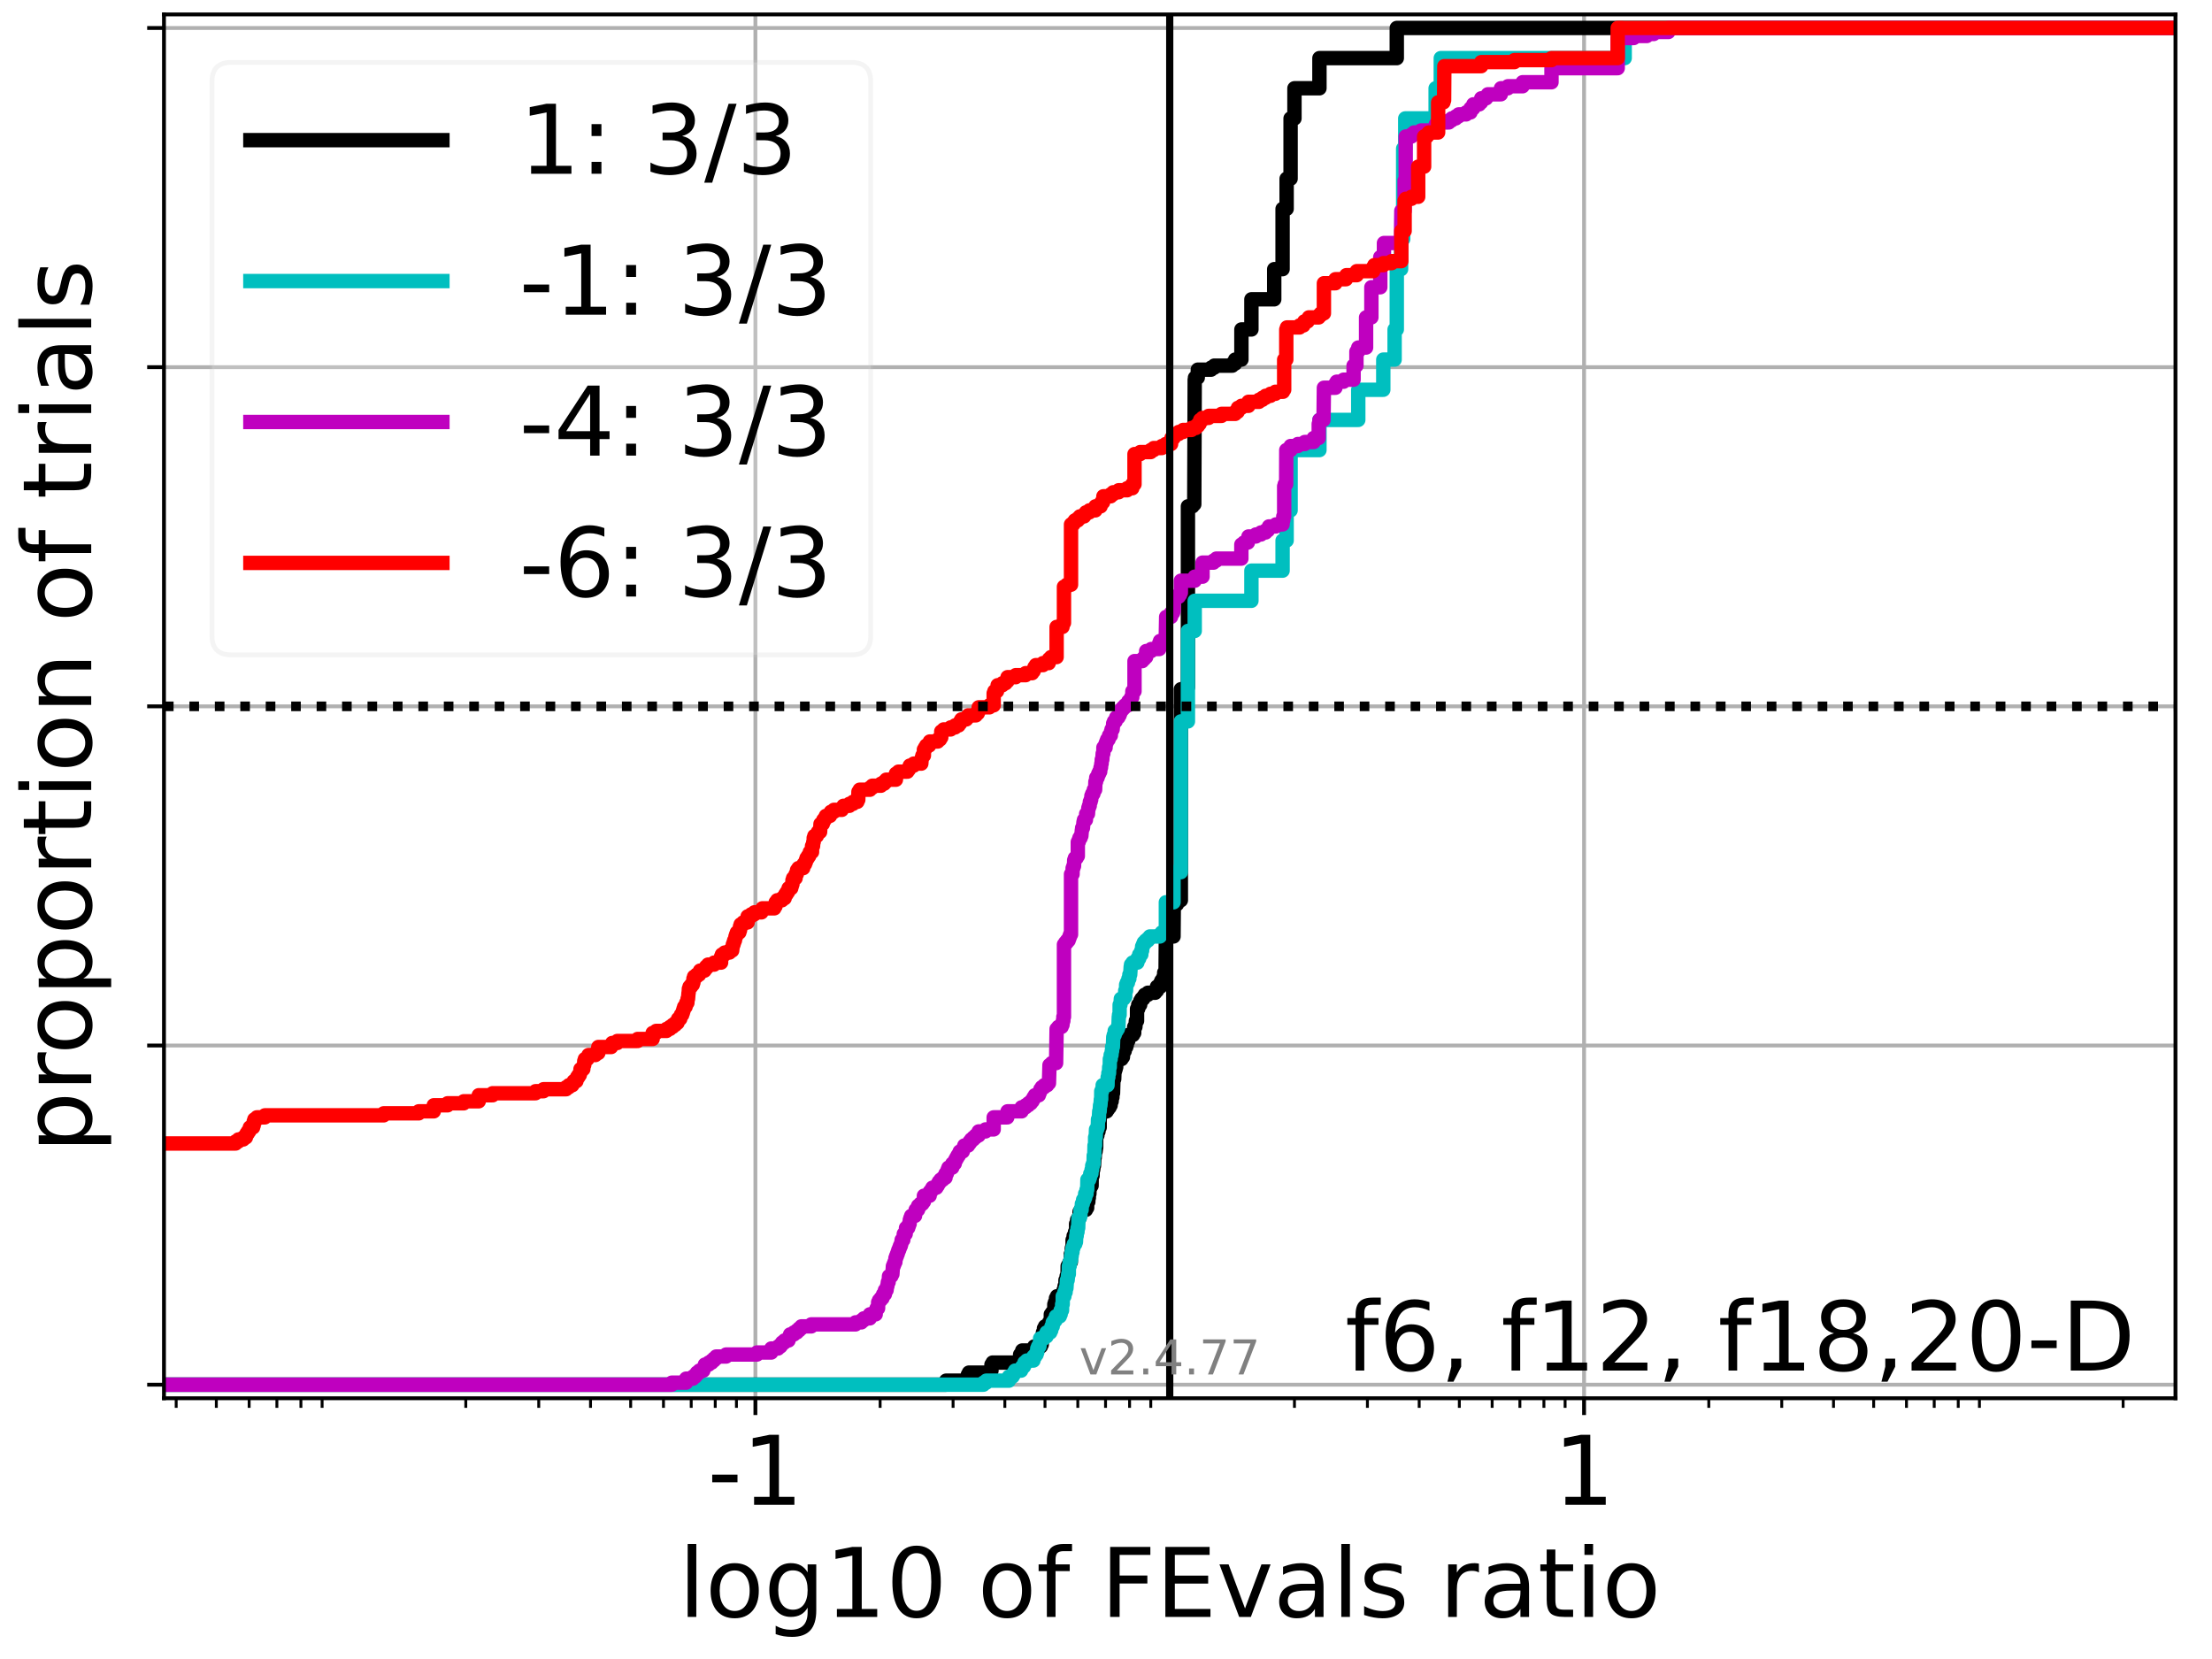 <?xml version="1.0" encoding="utf-8" standalone="no"?>
<!DOCTYPE svg PUBLIC "-//W3C//DTD SVG 1.1//EN"
  "http://www.w3.org/Graphics/SVG/1.1/DTD/svg11.dtd">
<!-- Created with matplotlib (https://matplotlib.org/) -->
<svg height="345.6pt" version="1.1" viewBox="0 0 460.8 345.6" width="460.8pt" xmlns="http://www.w3.org/2000/svg" xmlns:xlink="http://www.w3.org/1999/xlink">
 <defs>
  <style type="text/css">*{stroke-linecap:butt;stroke-linejoin:round;}</style>
 </defs>
 <g id="figure_1">
  <g id="patch_1">
   <path d="M 0 345.6 
L 460.8 345.6 
L 460.8 0 
L 0 0 
z
" style="fill:#ffffff;"/>
  </g>
  <g id="axes_1">
   <g id="patch_2">
    <path d="M 34.16 291.28 
L 453.192 291.28 
L 453.192 3 
L 34.16 3 
z
" style="fill:#ffffff;"/>
   </g>
   <g id="matplotlib.axis_1">
    <g id="xtick_1">
     <g id="line2d_1">
      <path clip-path="url(#p561f177bf7)" d="M 157.363 291.28 
L 157.363 3 
" style="fill:none;stroke:#b0b0b0;stroke-linecap:square;stroke-width:0.8;"/>
     </g>
     <g id="line2d_2">
      <defs>
       <path d="M 0 0 
L 0 3.5 
" id="m1b2978149b" style="stroke:#000000;stroke-width:0.8;"/>
      </defs>
      <g>
       <use style="stroke:#000000;stroke-width:0.8;" x="157.363" xlink:href="#m1b2978149b" y="291.28"/>
      </g>
     </g>
     <g id="text_1">
      <!-- -1 -->
      <g transform="translate(147.392 313.477)scale(0.2 -0.2)">
       <defs>
        <path d="M 4.891 31.391 
L 31.203 31.391 
L 31.203 23.391 
L 4.891 23.391 
z
" id="DejaVuSans-45"/>
        <path d="M 12.406 8.297 
L 28.516 8.297 
L 28.516 63.922 
L 10.984 60.406 
L 10.984 69.391 
L 28.422 72.906 
L 38.281 72.906 
L 38.281 8.297 
L 54.391 8.297 
L 54.391 0 
L 12.406 0 
z
" id="DejaVuSans-49"/>
       </defs>
       <use xlink:href="#DejaVuSans-45"/>
       <use x="36.084" xlink:href="#DejaVuSans-49"/>
      </g>
     </g>
    </g>
    <g id="xtick_2">
     <g id="line2d_3">
      <path clip-path="url(#p561f177bf7)" d="M 329.989 291.28 
L 329.989 3 
" style="fill:none;stroke:#b0b0b0;stroke-linecap:square;stroke-width:0.8;"/>
     </g>
     <g id="line2d_4">
      <g>
       <use style="stroke:#000000;stroke-width:0.8;" x="329.989" xlink:href="#m1b2978149b" y="291.28"/>
      </g>
     </g>
     <g id="text_2">
      <!-- 1 -->
      <g transform="translate(323.627 313.477)scale(0.2 -0.2)">
       <use xlink:href="#DejaVuSans-49"/>
      </g>
     </g>
    </g>
    <g id="xtick_3">
     <g id="line2d_5">
      <defs>
       <path d="M 0 0 
L 0 2 
" id="m3f38c1477e" style="stroke:#000000;stroke-width:0.6;"/>
      </defs>
      <g>
       <use style="stroke:#000000;stroke-width:0.6;" x="36.702" xlink:href="#m3f38c1477e" y="291.28"/>
      </g>
     </g>
    </g>
    <g id="xtick_4">
     <g id="line2d_6">
      <g>
       <use style="stroke:#000000;stroke-width:0.6;" x="45.066" xlink:href="#m3f38c1477e" y="291.28"/>
      </g>
     </g>
    </g>
    <g id="xtick_5">
     <g id="line2d_7">
      <g>
       <use style="stroke:#000000;stroke-width:0.6;" x="51.901" xlink:href="#m3f38c1477e" y="291.28"/>
      </g>
     </g>
    </g>
    <g id="xtick_6">
     <g id="line2d_8">
      <g>
       <use style="stroke:#000000;stroke-width:0.6;" x="57.679" xlink:href="#m3f38c1477e" y="291.28"/>
      </g>
     </g>
    </g>
    <g id="xtick_7">
     <g id="line2d_9">
      <g>
       <use style="stroke:#000000;stroke-width:0.6;" x="62.685" xlink:href="#m3f38c1477e" y="291.28"/>
      </g>
     </g>
    </g>
    <g id="xtick_8">
     <g id="line2d_10">
      <g>
       <use style="stroke:#000000;stroke-width:0.6;" x="67.1" xlink:href="#m3f38c1477e" y="291.28"/>
      </g>
     </g>
    </g>
    <g id="xtick_9">
     <g id="line2d_11">
      <g>
       <use style="stroke:#000000;stroke-width:0.6;" x="97.032" xlink:href="#m3f38c1477e" y="291.28"/>
      </g>
     </g>
    </g>
    <g id="xtick_10">
     <g id="line2d_12">
      <g>
       <use style="stroke:#000000;stroke-width:0.6;" x="112.231" xlink:href="#m3f38c1477e" y="291.28"/>
      </g>
     </g>
    </g>
    <g id="xtick_11">
     <g id="line2d_13">
      <g>
       <use style="stroke:#000000;stroke-width:0.6;" x="123.015" xlink:href="#m3f38c1477e" y="291.28"/>
      </g>
     </g>
    </g>
    <g id="xtick_12">
     <g id="line2d_14">
      <g>
       <use style="stroke:#000000;stroke-width:0.6;" x="131.38" xlink:href="#m3f38c1477e" y="291.28"/>
      </g>
     </g>
    </g>
    <g id="xtick_13">
     <g id="line2d_15">
      <g>
       <use style="stroke:#000000;stroke-width:0.6;" x="138.214" xlink:href="#m3f38c1477e" y="291.28"/>
      </g>
     </g>
    </g>
    <g id="xtick_14">
     <g id="line2d_16">
      <g>
       <use style="stroke:#000000;stroke-width:0.6;" x="143.993" xlink:href="#m3f38c1477e" y="291.28"/>
      </g>
     </g>
    </g>
    <g id="xtick_15">
     <g id="line2d_17">
      <g>
       <use style="stroke:#000000;stroke-width:0.6;" x="148.998" xlink:href="#m3f38c1477e" y="291.28"/>
      </g>
     </g>
    </g>
    <g id="xtick_16">
     <g id="line2d_18">
      <g>
       <use style="stroke:#000000;stroke-width:0.6;" x="153.413" xlink:href="#m3f38c1477e" y="291.28"/>
      </g>
     </g>
    </g>
    <g id="xtick_17">
     <g id="line2d_19">
      <g>
       <use style="stroke:#000000;stroke-width:0.6;" x="183.346" xlink:href="#m3f38c1477e" y="291.28"/>
      </g>
     </g>
    </g>
    <g id="xtick_18">
     <g id="line2d_20">
      <g>
       <use style="stroke:#000000;stroke-width:0.6;" x="198.545" xlink:href="#m3f38c1477e" y="291.28"/>
      </g>
     </g>
    </g>
    <g id="xtick_19">
     <g id="line2d_21">
      <g>
       <use style="stroke:#000000;stroke-width:0.6;" x="209.328" xlink:href="#m3f38c1477e" y="291.28"/>
      </g>
     </g>
    </g>
    <g id="xtick_20">
     <g id="line2d_22">
      <g>
       <use style="stroke:#000000;stroke-width:0.6;" x="217.693" xlink:href="#m3f38c1477e" y="291.28"/>
      </g>
     </g>
    </g>
    <g id="xtick_21">
     <g id="line2d_23">
      <g>
       <use style="stroke:#000000;stroke-width:0.6;" x="224.527" xlink:href="#m3f38c1477e" y="291.28"/>
      </g>
     </g>
    </g>
    <g id="xtick_22">
     <g id="line2d_24">
      <g>
       <use style="stroke:#000000;stroke-width:0.6;" x="230.306" xlink:href="#m3f38c1477e" y="291.28"/>
      </g>
     </g>
    </g>
    <g id="xtick_23">
     <g id="line2d_25">
      <g>
       <use style="stroke:#000000;stroke-width:0.6;" x="235.311" xlink:href="#m3f38c1477e" y="291.28"/>
      </g>
     </g>
    </g>
    <g id="xtick_24">
     <g id="line2d_26">
      <g>
       <use style="stroke:#000000;stroke-width:0.6;" x="239.727" xlink:href="#m3f38c1477e" y="291.28"/>
      </g>
     </g>
    </g>
    <g id="xtick_25">
     <g id="line2d_27">
      <g>
       <use style="stroke:#000000;stroke-width:0.6;" x="269.659" xlink:href="#m3f38c1477e" y="291.28"/>
      </g>
     </g>
    </g>
    <g id="xtick_26">
     <g id="line2d_28">
      <g>
       <use style="stroke:#000000;stroke-width:0.6;" x="284.858" xlink:href="#m3f38c1477e" y="291.28"/>
      </g>
     </g>
    </g>
    <g id="xtick_27">
     <g id="line2d_29">
      <g>
       <use style="stroke:#000000;stroke-width:0.6;" x="295.642" xlink:href="#m3f38c1477e" y="291.28"/>
      </g>
     </g>
    </g>
    <g id="xtick_28">
     <g id="line2d_30">
      <g>
       <use style="stroke:#000000;stroke-width:0.6;" x="304.006" xlink:href="#m3f38c1477e" y="291.28"/>
      </g>
     </g>
    </g>
    <g id="xtick_29">
     <g id="line2d_31">
      <g>
       <use style="stroke:#000000;stroke-width:0.6;" x="310.841" xlink:href="#m3f38c1477e" y="291.28"/>
      </g>
     </g>
    </g>
    <g id="xtick_30">
     <g id="line2d_32">
      <g>
       <use style="stroke:#000000;stroke-width:0.6;" x="316.619" xlink:href="#m3f38c1477e" y="291.28"/>
      </g>
     </g>
    </g>
    <g id="xtick_31">
     <g id="line2d_33">
      <g>
       <use style="stroke:#000000;stroke-width:0.6;" x="321.625" xlink:href="#m3f38c1477e" y="291.28"/>
      </g>
     </g>
    </g>
    <g id="xtick_32">
     <g id="line2d_34">
      <g>
       <use style="stroke:#000000;stroke-width:0.6;" x="326.04" xlink:href="#m3f38c1477e" y="291.28"/>
      </g>
     </g>
    </g>
    <g id="xtick_33">
     <g id="line2d_35">
      <g>
       <use style="stroke:#000000;stroke-width:0.6;" x="355.972" xlink:href="#m3f38c1477e" y="291.28"/>
      </g>
     </g>
    </g>
    <g id="xtick_34">
     <g id="line2d_36">
      <g>
       <use style="stroke:#000000;stroke-width:0.6;" x="371.171" xlink:href="#m3f38c1477e" y="291.28"/>
      </g>
     </g>
    </g>
    <g id="xtick_35">
     <g id="line2d_37">
      <g>
       <use style="stroke:#000000;stroke-width:0.6;" x="381.955" xlink:href="#m3f38c1477e" y="291.28"/>
      </g>
     </g>
    </g>
    <g id="xtick_36">
     <g id="line2d_38">
      <g>
       <use style="stroke:#000000;stroke-width:0.6;" x="390.32" xlink:href="#m3f38c1477e" y="291.28"/>
      </g>
     </g>
    </g>
    <g id="xtick_37">
     <g id="line2d_39">
      <g>
       <use style="stroke:#000000;stroke-width:0.6;" x="397.154" xlink:href="#m3f38c1477e" y="291.28"/>
      </g>
     </g>
    </g>
    <g id="xtick_38">
     <g id="line2d_40">
      <g>
       <use style="stroke:#000000;stroke-width:0.6;" x="402.933" xlink:href="#m3f38c1477e" y="291.28"/>
      </g>
     </g>
    </g>
    <g id="xtick_39">
     <g id="line2d_41">
      <g>
       <use style="stroke:#000000;stroke-width:0.6;" x="407.938" xlink:href="#m3f38c1477e" y="291.28"/>
      </g>
     </g>
    </g>
    <g id="xtick_40">
     <g id="line2d_42">
      <g>
       <use style="stroke:#000000;stroke-width:0.6;" x="412.353" xlink:href="#m3f38c1477e" y="291.28"/>
      </g>
     </g>
    </g>
    <g id="xtick_41">
     <g id="line2d_43">
      <g>
       <use style="stroke:#000000;stroke-width:0.6;" x="442.286" xlink:href="#m3f38c1477e" y="291.28"/>
      </g>
     </g>
    </g>
    <g id="text_3">
     <!-- log10 of FEvals ratio -->
     <g transform="translate(141.371 336.833)scale(0.2 -0.2)">
      <defs>
       <path d="M 9.422 75.984 
L 18.406 75.984 
L 18.406 0 
L 9.422 0 
z
" id="DejaVuSans-108"/>
       <path d="M 30.609 48.391 
Q 23.391 48.391 19.188 42.75 
Q 14.984 37.109 14.984 27.297 
Q 14.984 17.484 19.156 11.844 
Q 23.344 6.203 30.609 6.203 
Q 37.797 6.203 41.984 11.859 
Q 46.188 17.531 46.188 27.297 
Q 46.188 37.016 41.984 42.703 
Q 37.797 48.391 30.609 48.391 
z
M 30.609 56 
Q 42.328 56 49.016 48.375 
Q 55.719 40.766 55.719 27.297 
Q 55.719 13.875 49.016 6.219 
Q 42.328 -1.422 30.609 -1.422 
Q 18.844 -1.422 12.172 6.219 
Q 5.516 13.875 5.516 27.297 
Q 5.516 40.766 12.172 48.375 
Q 18.844 56 30.609 56 
z
" id="DejaVuSans-111"/>
       <path d="M 45.406 27.984 
Q 45.406 37.75 41.375 43.109 
Q 37.359 48.484 30.078 48.484 
Q 22.859 48.484 18.828 43.109 
Q 14.797 37.75 14.797 27.984 
Q 14.797 18.266 18.828 12.891 
Q 22.859 7.516 30.078 7.516 
Q 37.359 7.516 41.375 12.891 
Q 45.406 18.266 45.406 27.984 
z
M 54.391 6.781 
Q 54.391 -7.172 48.188 -13.984 
Q 42 -20.797 29.203 -20.797 
Q 24.469 -20.797 20.266 -20.094 
Q 16.062 -19.391 12.109 -17.922 
L 12.109 -9.188 
Q 16.062 -11.328 19.922 -12.344 
Q 23.781 -13.375 27.781 -13.375 
Q 36.625 -13.375 41.016 -8.766 
Q 45.406 -4.156 45.406 5.172 
L 45.406 9.625 
Q 42.625 4.781 38.281 2.391 
Q 33.938 0 27.875 0 
Q 17.828 0 11.672 7.656 
Q 5.516 15.328 5.516 27.984 
Q 5.516 40.672 11.672 48.328 
Q 17.828 56 27.875 56 
Q 33.938 56 38.281 53.609 
Q 42.625 51.219 45.406 46.391 
L 45.406 54.688 
L 54.391 54.688 
z
" id="DejaVuSans-103"/>
       <path d="M 31.781 66.406 
Q 24.172 66.406 20.328 58.906 
Q 16.5 51.422 16.5 36.375 
Q 16.5 21.391 20.328 13.891 
Q 24.172 6.391 31.781 6.391 
Q 39.453 6.391 43.281 13.891 
Q 47.125 21.391 47.125 36.375 
Q 47.125 51.422 43.281 58.906 
Q 39.453 66.406 31.781 66.406 
z
M 31.781 74.219 
Q 44.047 74.219 50.516 64.516 
Q 56.984 54.828 56.984 36.375 
Q 56.984 17.969 50.516 8.266 
Q 44.047 -1.422 31.781 -1.422 
Q 19.531 -1.422 13.062 8.266 
Q 6.594 17.969 6.594 36.375 
Q 6.594 54.828 13.062 64.516 
Q 19.531 74.219 31.781 74.219 
z
" id="DejaVuSans-48"/>
       <path id="DejaVuSans-32"/>
       <path d="M 37.109 75.984 
L 37.109 68.5 
L 28.516 68.5 
Q 23.688 68.5 21.797 66.547 
Q 19.922 64.594 19.922 59.516 
L 19.922 54.688 
L 34.719 54.688 
L 34.719 47.703 
L 19.922 47.703 
L 19.922 0 
L 10.891 0 
L 10.891 47.703 
L 2.297 47.703 
L 2.297 54.688 
L 10.891 54.688 
L 10.891 58.5 
Q 10.891 67.625 15.141 71.797 
Q 19.391 75.984 28.609 75.984 
z
" id="DejaVuSans-102"/>
       <path d="M 9.812 72.906 
L 51.703 72.906 
L 51.703 64.594 
L 19.672 64.594 
L 19.672 43.109 
L 48.578 43.109 
L 48.578 34.812 
L 19.672 34.812 
L 19.672 0 
L 9.812 0 
z
" id="DejaVuSans-70"/>
       <path d="M 9.812 72.906 
L 55.906 72.906 
L 55.906 64.594 
L 19.672 64.594 
L 19.672 43.016 
L 54.391 43.016 
L 54.391 34.719 
L 19.672 34.719 
L 19.672 8.297 
L 56.781 8.297 
L 56.781 0 
L 9.812 0 
z
" id="DejaVuSans-69"/>
       <path d="M 2.984 54.688 
L 12.5 54.688 
L 29.594 8.797 
L 46.688 54.688 
L 56.203 54.688 
L 35.688 0 
L 23.484 0 
z
" id="DejaVuSans-118"/>
       <path d="M 34.281 27.484 
Q 23.391 27.484 19.188 25 
Q 14.984 22.516 14.984 16.5 
Q 14.984 11.719 18.141 8.906 
Q 21.297 6.109 26.703 6.109 
Q 34.188 6.109 38.703 11.406 
Q 43.219 16.703 43.219 25.484 
L 43.219 27.484 
z
M 52.203 31.203 
L 52.203 0 
L 43.219 0 
L 43.219 8.297 
Q 40.141 3.328 35.547 0.953 
Q 30.953 -1.422 24.312 -1.422 
Q 15.922 -1.422 10.953 3.297 
Q 6 8.016 6 15.922 
Q 6 25.141 12.172 29.828 
Q 18.359 34.516 30.609 34.516 
L 43.219 34.516 
L 43.219 35.406 
Q 43.219 41.609 39.141 45 
Q 35.062 48.391 27.688 48.391 
Q 23 48.391 18.547 47.266 
Q 14.109 46.141 10.016 43.891 
L 10.016 52.203 
Q 14.938 54.109 19.578 55.047 
Q 24.219 56 28.609 56 
Q 40.484 56 46.344 49.844 
Q 52.203 43.703 52.203 31.203 
z
" id="DejaVuSans-97"/>
       <path d="M 44.281 53.078 
L 44.281 44.578 
Q 40.484 46.531 36.375 47.5 
Q 32.281 48.484 27.875 48.484 
Q 21.188 48.484 17.844 46.438 
Q 14.5 44.391 14.5 40.281 
Q 14.5 37.156 16.891 35.375 
Q 19.281 33.594 26.516 31.984 
L 29.594 31.297 
Q 39.156 29.25 43.188 25.516 
Q 47.219 21.781 47.219 15.094 
Q 47.219 7.469 41.188 3.016 
Q 35.156 -1.422 24.609 -1.422 
Q 20.219 -1.422 15.453 -0.562 
Q 10.688 0.297 5.422 2 
L 5.422 11.281 
Q 10.406 8.688 15.234 7.391 
Q 20.062 6.109 24.812 6.109 
Q 31.156 6.109 34.562 8.281 
Q 37.984 10.453 37.984 14.406 
Q 37.984 18.062 35.516 20.016 
Q 33.062 21.969 24.703 23.781 
L 21.578 24.516 
Q 13.234 26.266 9.516 29.906 
Q 5.812 33.547 5.812 39.891 
Q 5.812 47.609 11.281 51.797 
Q 16.75 56 26.812 56 
Q 31.781 56 36.172 55.266 
Q 40.578 54.547 44.281 53.078 
z
" id="DejaVuSans-115"/>
       <path d="M 41.109 46.297 
Q 39.594 47.172 37.812 47.578 
Q 36.031 48 33.891 48 
Q 26.266 48 22.188 43.047 
Q 18.109 38.094 18.109 28.812 
L 18.109 0 
L 9.078 0 
L 9.078 54.688 
L 18.109 54.688 
L 18.109 46.188 
Q 20.953 51.172 25.484 53.578 
Q 30.031 56 36.531 56 
Q 37.453 56 38.578 55.875 
Q 39.703 55.766 41.062 55.516 
z
" id="DejaVuSans-114"/>
       <path d="M 18.312 70.219 
L 18.312 54.688 
L 36.812 54.688 
L 36.812 47.703 
L 18.312 47.703 
L 18.312 18.016 
Q 18.312 11.328 20.141 9.422 
Q 21.969 7.516 27.594 7.516 
L 36.812 7.516 
L 36.812 0 
L 27.594 0 
Q 17.188 0 13.234 3.875 
Q 9.281 7.766 9.281 18.016 
L 9.281 47.703 
L 2.688 47.703 
L 2.688 54.688 
L 9.281 54.688 
L 9.281 70.219 
z
" id="DejaVuSans-116"/>
       <path d="M 9.422 54.688 
L 18.406 54.688 
L 18.406 0 
L 9.422 0 
z
M 9.422 75.984 
L 18.406 75.984 
L 18.406 64.594 
L 9.422 64.594 
z
" id="DejaVuSans-105"/>
      </defs>
      <use xlink:href="#DejaVuSans-108"/>
      <use x="27.783" xlink:href="#DejaVuSans-111"/>
      <use x="88.965" xlink:href="#DejaVuSans-103"/>
      <use x="152.441" xlink:href="#DejaVuSans-49"/>
      <use x="216.064" xlink:href="#DejaVuSans-48"/>
      <use x="279.688" xlink:href="#DejaVuSans-32"/>
      <use x="311.475" xlink:href="#DejaVuSans-111"/>
      <use x="372.656" xlink:href="#DejaVuSans-102"/>
      <use x="407.861" xlink:href="#DejaVuSans-32"/>
      <use x="439.648" xlink:href="#DejaVuSans-70"/>
      <use x="497.168" xlink:href="#DejaVuSans-69"/>
      <use x="560.352" xlink:href="#DejaVuSans-118"/>
      <use x="619.531" xlink:href="#DejaVuSans-97"/>
      <use x="680.811" xlink:href="#DejaVuSans-108"/>
      <use x="708.594" xlink:href="#DejaVuSans-115"/>
      <use x="760.693" xlink:href="#DejaVuSans-32"/>
      <use x="792.48" xlink:href="#DejaVuSans-114"/>
      <use x="833.594" xlink:href="#DejaVuSans-97"/>
      <use x="894.873" xlink:href="#DejaVuSans-116"/>
      <use x="934.082" xlink:href="#DejaVuSans-105"/>
      <use x="961.865" xlink:href="#DejaVuSans-111"/>
     </g>
    </g>
   </g>
   <g id="matplotlib.axis_2">
    <g id="ytick_1">
     <g id="line2d_44">
      <path clip-path="url(#p561f177bf7)" d="M 34.16 288.454 
L 453.192 288.454 
" style="fill:none;stroke:#b0b0b0;stroke-linecap:square;stroke-width:0.8;"/>
     </g>
     <g id="line2d_45">
      <defs>
       <path d="M 0 0 
L -3.5 0 
" id="m79722fc701" style="stroke:#000000;stroke-width:0.8;"/>
      </defs>
      <g>
       <use style="stroke:#000000;stroke-width:0.8;" x="34.16" xlink:href="#m79722fc701" y="288.454"/>
      </g>
     </g>
    </g>
    <g id="ytick_2">
     <g id="line2d_46">
      <path clip-path="url(#p561f177bf7)" d="M 34.16 217.797 
L 453.192 217.797 
" style="fill:none;stroke:#b0b0b0;stroke-linecap:square;stroke-width:0.8;"/>
     </g>
     <g id="line2d_47">
      <g>
       <use style="stroke:#000000;stroke-width:0.8;" x="34.16" xlink:href="#m79722fc701" y="217.797"/>
      </g>
     </g>
    </g>
    <g id="ytick_3">
     <g id="line2d_48">
      <path clip-path="url(#p561f177bf7)" d="M 34.16 147.14 
L 453.192 147.14 
" style="fill:none;stroke:#b0b0b0;stroke-linecap:square;stroke-width:0.8;"/>
     </g>
     <g id="line2d_49">
      <g>
       <use style="stroke:#000000;stroke-width:0.8;" x="34.16" xlink:href="#m79722fc701" y="147.14"/>
      </g>
     </g>
    </g>
    <g id="ytick_4">
     <g id="line2d_50">
      <path clip-path="url(#p561f177bf7)" d="M 34.16 76.483 
L 453.192 76.483 
" style="fill:none;stroke:#b0b0b0;stroke-linecap:square;stroke-width:0.8;"/>
     </g>
     <g id="line2d_51">
      <g>
       <use style="stroke:#000000;stroke-width:0.8;" x="34.16" xlink:href="#m79722fc701" y="76.483"/>
      </g>
     </g>
    </g>
    <g id="ytick_5">
     <g id="line2d_52">
      <path clip-path="url(#p561f177bf7)" d="M 34.16 5.826 
L 453.192 5.826 
" style="fill:none;stroke:#b0b0b0;stroke-linecap:square;stroke-width:0.8;"/>
     </g>
     <g id="line2d_53">
      <g>
       <use style="stroke:#000000;stroke-width:0.8;" x="34.16" xlink:href="#m79722fc701" y="5.826"/>
      </g>
     </g>
    </g>
    <g id="text_4">
     <!-- proportion of trials -->
     <g transform="translate(19.001 240.146)rotate(-90)scale(0.2 -0.2)">
      <defs>
       <path d="M 18.109 8.203 
L 18.109 -20.797 
L 9.078 -20.797 
L 9.078 54.688 
L 18.109 54.688 
L 18.109 46.391 
Q 20.953 51.266 25.266 53.625 
Q 29.594 56 35.594 56 
Q 45.562 56 51.781 48.094 
Q 58.016 40.188 58.016 27.297 
Q 58.016 14.406 51.781 6.484 
Q 45.562 -1.422 35.594 -1.422 
Q 29.594 -1.422 25.266 0.953 
Q 20.953 3.328 18.109 8.203 
z
M 48.688 27.297 
Q 48.688 37.203 44.609 42.844 
Q 40.531 48.484 33.406 48.484 
Q 26.266 48.484 22.188 42.844 
Q 18.109 37.203 18.109 27.297 
Q 18.109 17.391 22.188 11.75 
Q 26.266 6.109 33.406 6.109 
Q 40.531 6.109 44.609 11.75 
Q 48.688 17.391 48.688 27.297 
z
" id="DejaVuSans-112"/>
       <path d="M 54.891 33.016 
L 54.891 0 
L 45.906 0 
L 45.906 32.719 
Q 45.906 40.484 42.875 44.328 
Q 39.844 48.188 33.797 48.188 
Q 26.516 48.188 22.312 43.547 
Q 18.109 38.922 18.109 30.906 
L 18.109 0 
L 9.078 0 
L 9.078 54.688 
L 18.109 54.688 
L 18.109 46.188 
Q 21.344 51.125 25.703 53.562 
Q 30.078 56 35.797 56 
Q 45.219 56 50.047 50.172 
Q 54.891 44.344 54.891 33.016 
z
" id="DejaVuSans-110"/>
      </defs>
      <use xlink:href="#DejaVuSans-112"/>
      <use x="63.477" xlink:href="#DejaVuSans-114"/>
      <use x="102.34" xlink:href="#DejaVuSans-111"/>
      <use x="163.521" xlink:href="#DejaVuSans-112"/>
      <use x="226.998" xlink:href="#DejaVuSans-111"/>
      <use x="288.18" xlink:href="#DejaVuSans-114"/>
      <use x="329.293" xlink:href="#DejaVuSans-116"/>
      <use x="368.502" xlink:href="#DejaVuSans-105"/>
      <use x="396.285" xlink:href="#DejaVuSans-111"/>
      <use x="457.467" xlink:href="#DejaVuSans-110"/>
      <use x="520.846" xlink:href="#DejaVuSans-32"/>
      <use x="552.633" xlink:href="#DejaVuSans-111"/>
      <use x="613.814" xlink:href="#DejaVuSans-102"/>
      <use x="649.02" xlink:href="#DejaVuSans-32"/>
      <use x="680.807" xlink:href="#DejaVuSans-116"/>
      <use x="720.016" xlink:href="#DejaVuSans-114"/>
      <use x="761.129" xlink:href="#DejaVuSans-105"/>
      <use x="788.912" xlink:href="#DejaVuSans-97"/>
      <use x="850.191" xlink:href="#DejaVuSans-108"/>
      <use x="877.975" xlink:href="#DejaVuSans-115"/>
     </g>
    </g>
   </g>
   <g id="line2d_54">
    <path clip-path="url(#p561f177bf7)" d="M 34.16 288.454 
L 197.093 288.454 
L 197.093 287.616 
L 201.414 287.616 
L 201.414 287.198 
L 201.627 287.198 
L 201.627 286.36 
L 201.842 286.36 
L 201.842 285.941 
L 206.298 285.941 
L 206.298 285.523 
L 206.541 285.523 
L 206.541 284.267 
L 206.786 284.267 
L 206.786 283.848 
L 212.198 283.848 
L 212.198 283.429 
L 212.483 283.429 
L 212.511 282.173 
L 212.944 282.173 
L 212.944 281.336 
L 215.444 281.336 
L 215.444 280.498 
L 216.831 280.498 
L 216.831 280.08 
L 217.023 280.08 
L 217.045 278.405 
L 217.26 278.405 
L 217.265 277.567 
L 217.478 277.567 
L 217.478 276.73 
L 217.693 276.73 
L 217.693 276.311 
L 218.538 276.311 
L 218.538 275.474 
L 218.907 275.474 
L 218.907 273.799 
L 219.203 273.799 
L 219.203 273.38 
L 219.635 273.38 
L 219.635 271.705 
L 219.765 271.705 
L 219.765 271.287 
L 219.978 271.287 
L 219.978 270.449 
L 220.193 270.449 
L 220.193 270.031 
L 221.343 270.031 
L 221.343 269.612 
L 221.557 269.612 
L 221.557 268.774 
L 221.715 268.774 
L 221.772 267.937 
L 221.959 267.937 
L 221.959 266.681 
L 222.149 266.681 
L 222.204 265.844 
L 222.392 265.844 
L 222.413 263.75 
L 222.637 263.75 
L 222.637 263.331 
L 222.858 263.331 
L 222.858 262.913 
L 223.072 262.913 
L 223.076 261.238 
L 223.227 261.238 
L 223.286 259.982 
L 223.441 259.982 
L 223.441 258.307 
L 223.656 258.307 
L 223.656 257.469 
L 223.955 257.469 
L 223.955 256.632 
L 224.169 256.632 
L 224.169 254.957 
L 224.384 254.957 
L 224.384 254.12 
L 224.649 254.12 
L 224.649 253.701 
L 224.892 253.701 
L 224.892 252.445 
L 225.137 252.445 
L 225.137 252.026 
L 226.227 252.026 
L 226.227 251.607 
L 226.471 251.607 
L 226.471 250.351 
L 226.716 250.351 
L 226.733 249.514 
L 226.828 249.514 
L 226.828 248.677 
L 226.947 248.677 
L 226.973 247.42 
L 227.162 247.42 
L 227.162 247.002 
L 227.397 247.002 
L 227.418 244.908 
L 227.61 244.908 
L 227.615 243.652 
L 227.742 243.652 
L 227.825 242.815 
L 227.9 242.815 
L 227.985 241.14 
L 228.049 241.14 
L 228.111 239.884 
L 228.23 239.884 
L 228.334 239.046 
L 228.355 239.046 
L 228.355 236.534 
L 228.6 236.534 
L 228.6 235.697 
L 228.839 235.697 
L 228.839 234.859 
L 229.083 234.859 
L 229.083 232.347 
L 229.328 232.347 
L 229.328 231.51 
L 230.549 231.51 
L 230.549 231.091 
L 230.834 231.091 
L 230.834 230.672 
L 231.148 230.672 
L 231.148 230.253 
L 231.362 230.253 
L 231.362 229.416 
L 231.577 229.416 
L 231.617 228.579 
L 231.739 228.579 
L 231.739 227.741 
L 231.861 227.741 
L 231.952 224.81 
L 232.106 224.81 
L 232.167 223.135 
L 232.281 223.135 
L 232.281 222.717 
L 232.412 222.717 
L 232.412 222.298 
L 232.524 222.298 
L 232.524 221.042 
L 232.769 221.042 
L 232.769 220.623 
L 233.642 220.623 
L 233.642 220.204 
L 233.927 220.204 
L 234.011 218.948 
L 234.296 218.948 
L 234.296 218.111 
L 234.62 218.111 
L 234.62 217.692 
L 234.739 217.692 
L 234.739 216.855 
L 235.024 216.855 
L 235.054 215.599 
L 236.032 215.599 
L 236.032 215.18 
L 236.276 215.18 
L 236.276 213.924 
L 236.521 213.924 
L 236.623 212.668 
L 236.866 212.668 
L 236.866 210.155 
L 237.111 210.155 
L 237.111 209.318 
L 237.517 209.318 
L 237.554 208.481 
L 237.802 208.481 
L 237.802 208.062 
L 238.181 208.062 
L 238.181 207.643 
L 238.466 207.643 
L 238.466 207.225 
L 239.132 207.225 
L 239.132 206.806 
L 240.647 206.806 
L 240.647 206.387 
L 241.016 206.387 
L 241.016 205.55 
L 241.744 205.55 
L 241.744 204.712 
L 241.932 204.712 
L 241.932 204.294 
L 242.217 204.294 
L 242.217 203.875 
L 242.391 203.875 
L 242.391 203.456 
L 242.523 203.456 
L 242.523 202.619 
L 242.808 202.619 
L 242.87 195.082 
L 244.465 195.082 
L 244.522 188.383 
L 245.186 188.383 
L 245.186 187.964 
L 245.324 187.964 
L 245.324 187.545 
L 245.995 187.545 
L 245.995 143.581 
L 246.903 143.581 
L 246.903 143.162 
L 247.466 143.162 
L 247.466 105.479 
L 248.417 105.479 
L 248.417 105.06 
L 248.787 105.06 
L 248.88 79.1 
L 248.937 79.1 
L 248.937 78.681 
L 249.515 78.681 
L 249.528 77.007 
L 252.292 77.007 
L 252.292 76.588 
L 252.956 76.588 
L 252.956 76.169 
L 256.708 76.169 
L 256.708 75.75 
L 257.298 75.75 
L 257.298 74.913 
L 258.608 74.913 
L 258.608 68.632 
L 260.691 68.632 
L 260.691 62.352 
L 265.443 62.352 
L 265.443 56.071 
L 267.186 56.071 
L 267.186 43.51 
L 268.029 43.51 
L 268.029 37.229 
L 268.853 37.229 
L 268.853 24.668 
L 269.659 24.668 
L 269.659 18.387 
L 274.863 18.387 
L 274.863 12.107 
L 290.977 12.107 
L 290.977 5.826 
L 453.192 5.826 
L 453.192 5.826 
" style="fill:none;stroke:#000000;stroke-linecap:square;stroke-width:3;"/>
   </g>
   <g id="line2d_55">
    <path clip-path="url(#p561f177bf7)" style="fill:none;stroke:#000000;stroke-linecap:square;stroke-width:3;"/>
   </g>
   <g id="line2d_56">
    <path clip-path="url(#p561f177bf7)" d="M 34.16 288.454 
L 204.867 288.454 
L 204.867 288.035 
L 205.462 288.035 
L 205.462 287.616 
L 210.171 287.616 
L 210.171 286.779 
L 210.944 286.779 
L 210.944 286.36 
L 211.198 286.36 
L 211.198 285.941 
L 211.45 285.941 
L 211.45 285.523 
L 212.716 285.523 
L 212.716 285.104 
L 212.93 285.104 
L 212.93 284.685 
L 213.311 284.685 
L 213.411 283.848 
L 213.885 283.848 
L 213.885 283.429 
L 215.274 283.429 
L 215.274 282.592 
L 215.651 282.592 
L 215.651 282.173 
L 215.936 282.173 
L 215.936 281.754 
L 216.079 281.754 
L 216.079 280.917 
L 216.246 280.917 
L 216.246 280.498 
L 216.531 280.498 
L 216.613 279.661 
L 216.674 279.661 
L 216.674 278.823 
L 217.479 278.823 
L 217.479 278.405 
L 218.02 278.405 
L 218.02 277.567 
L 218.793 277.567 
L 218.793 277.149 
L 218.99 277.149 
L 219.047 276.311 
L 219.299 276.311 
L 219.301 275.474 
L 219.585 275.474 
L 219.585 275.055 
L 219.897 275.055 
L 219.966 274.218 
L 220.779 274.218 
L 220.779 273.799 
L 220.955 273.799 
L 220.955 272.962 
L 221.24 272.962 
L 221.26 271.705 
L 221.383 271.705 
L 221.383 270.031 
L 221.728 270.031 
L 221.734 269.193 
L 221.982 269.193 
L 222.013 268.356 
L 222.156 268.356 
L 222.267 266.681 
L 222.41 266.681 
L 222.519 265.425 
L 222.656 265.425 
L 222.663 263.75 
L 222.827 263.75 
L 222.827 262.913 
L 223 262.913 
L 223 262.494 
L 223.123 262.494 
L 223.123 261.656 
L 223.251 261.656 
L 223.251 260.819 
L 223.422 260.819 
L 223.422 259.982 
L 223.595 259.982 
L 223.595 259.563 
L 223.714 259.563 
L 223.714 259.144 
L 223.999 259.144 
L 223.999 258.726 
L 224.143 258.726 
L 224.195 257.469 
L 224.294 257.469 
L 224.294 256.632 
L 224.462 256.632 
L 224.48 255.795 
L 224.606 255.795 
L 224.669 253.701 
L 224.954 253.701 
L 224.954 253.282 
L 225.067 253.282 
L 225.098 252.026 
L 225.321 252.026 
L 225.379 250.77 
L 225.573 250.77 
L 225.633 249.933 
L 225.885 249.933 
L 225.885 249.514 
L 226.058 249.514 
L 226.058 248.677 
L 226.343 248.677 
L 226.343 247.839 
L 226.486 247.839 
L 226.529 245.746 
L 226.911 245.746 
L 226.911 245.327 
L 227.053 245.327 
L 227.124 244.489 
L 227.365 244.489 
L 227.397 243.652 
L 227.506 243.652 
L 227.534 242.815 
L 227.682 242.815 
L 227.682 242.396 
L 227.815 242.396 
L 227.846 240.721 
L 227.96 240.721 
L 228.008 238.628 
L 228.131 238.628 
L 228.131 236.953 
L 228.263 236.953 
L 228.32 235.278 
L 228.548 235.278 
L 228.548 234.859 
L 228.692 234.859 
L 228.733 233.184 
L 228.904 233.184 
L 228.987 231.51 
L 229.077 231.51 
L 229.159 230.253 
L 229.239 230.253 
L 229.331 228.997 
L 229.397 228.997 
L 229.411 227.322 
L 229.583 227.322 
L 229.583 226.904 
L 229.709 226.904 
L 229.709 226.066 
L 230.719 226.066 
L 230.75 224.392 
L 230.891 224.392 
L 230.891 223.554 
L 231.035 223.554 
L 231.063 222.298 
L 231.178 222.298 
L 231.2 220.623 
L 231.371 220.623 
L 231.371 219.786 
L 231.544 219.786 
L 231.603 218.948 
L 231.674 218.948 
L 231.674 218.111 
L 231.833 218.111 
L 231.914 216.017 
L 232.018 216.017 
L 232.018 215.599 
L 232.215 215.599 
L 232.215 214.761 
L 232.606 214.761 
L 232.606 214.343 
L 232.86 214.343 
L 232.86 213.924 
L 232.988 213.924 
L 233.063 211.83 
L 233.113 211.83 
L 233.113 211.412 
L 233.234 211.412 
L 233.242 209.318 
L 233.407 209.318 
L 233.494 208.062 
L 234.089 208.062 
L 234.089 207.643 
L 234.4 207.643 
L 234.402 206.387 
L 234.573 206.387 
L 234.593 205.131 
L 234.746 205.131 
L 234.746 204.712 
L 234.974 204.712 
L 235.073 203.875 
L 235.269 203.875 
L 235.269 203.037 
L 235.44 203.037 
L 235.548 201.363 
L 235.612 201.363 
L 235.612 200.944 
L 235.929 200.944 
L 235.929 200.525 
L 236.936 200.525 
L 236.936 199.688 
L 237.318 199.688 
L 237.318 198.85 
L 237.755 198.85 
L 237.755 198.013 
L 237.926 198.013 
L 237.926 197.176 
L 238.099 197.176 
L 238.099 196.757 
L 238.275 196.757 
L 238.275 196.338 
L 238.657 196.338 
L 238.657 195.919 
L 239.142 195.919 
L 239.142 195.501 
L 239.524 195.501 
L 239.524 195.082 
L 241.628 195.082 
L 241.628 194.663 
L 242.01 194.663 
L 242.01 194.245 
L 242.87 194.245 
L 242.87 187.964 
L 244.465 187.964 
L 244.465 181.683 
L 245.995 181.683 
L 245.995 150.28 
L 247.466 150.28 
L 247.466 131.438 
L 248.88 131.438 
L 248.88 125.158 
L 260.691 125.158 
L 260.691 118.877 
L 267.186 118.877 
L 267.186 112.597 
L 268.029 112.597 
L 268.029 106.316 
L 268.853 106.316 
L 268.853 93.755 
L 274.863 93.755 
L 274.863 87.474 
L 282.949 87.474 
L 282.949 81.194 
L 288.164 81.194 
L 288.164 74.913 
L 290.522 74.913 
L 290.522 68.632 
L 290.977 68.632 
L 290.977 56.071 
L 291.869 56.071 
L 291.869 49.791 
L 292.308 49.791 
L 292.308 30.949 
L 292.741 30.949 
L 292.741 24.668 
L 299.069 24.668 
L 299.069 18.387 
L 300.145 18.387 
L 300.145 12.107 
L 338.45 12.107 
L 338.45 5.826 
L 453.192 5.826 
L 453.192 5.826 
" style="fill:none;stroke:#00bfbf;stroke-linecap:square;stroke-width:3;"/>
   </g>
   <g id="line2d_57">
    <path clip-path="url(#p561f177bf7)" style="fill:none;stroke:#00bfbf;stroke-linecap:square;stroke-width:3;"/>
   </g>
   <g id="line2d_58">
    <path clip-path="url(#p561f177bf7)" d="M 34.16 288.454 
L 139.939 288.454 
L 139.939 288.035 
L 142.925 288.035 
L 142.925 287.198 
L 144.333 287.198 
L 144.333 286.779 
L 144.847 286.779 
L 144.847 286.36 
L 145.187 286.36 
L 145.187 285.941 
L 145.69 285.941 
L 145.69 285.523 
L 146.514 285.523 
L 146.514 285.104 
L 146.676 285.104 
L 146.676 284.685 
L 146.838 284.685 
L 146.838 284.267 
L 147.637 284.267 
L 147.637 283.848 
L 148.265 283.848 
L 148.265 283.429 
L 148.729 283.429 
L 148.729 283.011 
L 149.187 283.011 
L 149.187 282.592 
L 151.253 282.592 
L 151.253 282.173 
L 157.684 282.173 
L 157.684 281.754 
L 160.67 281.754 
L 160.67 280.917 
L 162.078 280.917 
L 162.078 280.498 
L 162.593 280.498 
L 162.593 280.08 
L 162.932 280.08 
L 162.932 279.661 
L 163.435 279.661 
L 163.435 279.242 
L 164.259 279.242 
L 164.259 278.823 
L 164.422 278.823 
L 164.422 278.405 
L 164.584 278.405 
L 164.584 277.986 
L 165.383 277.986 
L 165.383 277.567 
L 166.01 277.567 
L 166.01 277.149 
L 166.474 277.149 
L 166.474 276.73 
L 166.932 276.73 
L 166.932 276.311 
L 168.999 276.311 
L 168.999 275.893 
L 178.216 275.893 
L 178.216 275.474 
L 179.439 275.474 
L 179.439 275.055 
L 179.95 275.055 
L 179.95 274.636 
L 181.202 274.636 
L 181.202 273.799 
L 182.424 273.799 
L 182.424 272.962 
L 182.61 272.962 
L 182.61 272.543 
L 182.921 272.543 
L 182.935 271.287 
L 183.125 271.287 
L 183.125 270.868 
L 183.464 270.868 
L 183.464 270.449 
L 183.832 270.449 
L 183.832 270.031 
L 183.967 270.031 
L 183.967 269.612 
L 184.343 269.612 
L 184.347 268.774 
L 184.686 268.774 
L 184.791 267.937 
L 184.858 267.937 
L 184.954 267.1 
L 185.116 267.1 
L 185.197 265.844 
L 185.7 265.844 
L 185.7 265.425 
L 185.906 265.425 
L 186.013 263.75 
L 186.176 263.75 
L 186.176 263.331 
L 186.338 263.331 
L 186.338 262.913 
L 186.524 262.913 
L 186.542 262.075 
L 186.687 262.075 
L 186.687 261.656 
L 186.849 261.656 
L 186.849 261.238 
L 187.006 261.238 
L 187.006 260.819 
L 187.137 260.819 
L 187.137 260.4 
L 187.314 260.4 
L 187.314 259.982 
L 187.464 259.982 
L 187.464 259.563 
L 187.648 259.563 
L 187.648 259.144 
L 187.765 259.144 
L 187.829 258.307 
L 188.168 258.307 
L 188.276 257.051 
L 188.671 257.051 
L 188.739 255.795 
L 189.197 255.795 
L 189.197 255.376 
L 189.342 255.376 
L 189.342 254.957 
L 189.495 254.957 
L 189.531 254.12 
L 189.658 254.12 
L 189.658 253.701 
L 189.82 253.701 
L 189.82 253.282 
L 190.619 253.282 
L 190.68 252.445 
L 190.753 252.445 
L 190.753 252.026 
L 191.246 252.026 
L 191.264 251.189 
L 191.71 251.189 
L 191.71 250.77 
L 192.168 250.77 
L 192.168 250.351 
L 192.467 250.351 
L 192.467 249.095 
L 193.666 249.095 
L 193.666 248.258 
L 193.987 248.258 
L 193.987 247.839 
L 194.235 247.839 
L 194.235 247.42 
L 195.074 247.42 
L 195.074 247.002 
L 195.352 247.002 
L 195.352 246.583 
L 195.589 246.583 
L 195.589 246.164 
L 195.928 246.164 
L 195.928 245.746 
L 196.431 245.746 
L 196.431 245.327 
L 196.973 245.327 
L 196.973 244.489 
L 197.255 244.489 
L 197.255 244.071 
L 197.418 244.071 
L 197.418 243.652 
L 197.58 243.652 
L 197.58 243.233 
L 198.379 243.233 
L 198.381 242.396 
L 198.896 242.396 
L 199.006 241.559 
L 199.235 241.559 
L 199.235 241.14 
L 199.47 241.14 
L 199.47 240.721 
L 199.738 240.721 
L 199.738 240.302 
L 199.928 240.302 
L 199.928 239.884 
L 200.562 239.884 
L 200.562 239.465 
L 200.724 239.465 
L 200.724 239.046 
L 200.886 239.046 
L 200.886 238.628 
L 201.686 238.628 
L 201.686 238.209 
L 201.995 238.209 
L 201.995 237.79 
L 202.313 237.79 
L 202.313 237.371 
L 202.777 237.371 
L 202.777 236.953 
L 203.235 236.953 
L 203.235 236.534 
L 203.877 236.534 
L 203.877 235.697 
L 205.302 235.697 
L 205.302 235.278 
L 207.003 235.278 
L 207.003 232.766 
L 209.837 232.766 
L 209.888 231.51 
L 212.822 231.51 
L 212.822 230.672 
L 213.659 230.672 
L 213.659 230.253 
L 214.23 230.253 
L 214.23 229.835 
L 214.745 229.835 
L 214.745 229.416 
L 215.084 229.416 
L 215.084 228.997 
L 215.325 228.997 
L 215.325 228.579 
L 215.588 228.579 
L 215.588 228.16 
L 216.411 228.16 
L 216.411 227.741 
L 216.574 227.741 
L 216.574 227.322 
L 216.736 227.322 
L 216.736 226.904 
L 217.019 226.904 
L 217.019 226.485 
L 217.535 226.485 
L 217.535 226.066 
L 218.163 226.066 
L 218.163 225.648 
L 218.517 225.648 
L 218.626 221.879 
L 219.084 221.879 
L 219.084 221.461 
L 220.005 221.461 
L 220.112 214.343 
L 220.464 214.343 
L 220.464 213.924 
L 221.151 213.924 
L 221.151 213.505 
L 221.335 213.505 
L 221.413 212.668 
L 221.513 212.668 
L 221.513 211.83 
L 221.643 211.83 
L 221.643 196.757 
L 221.928 196.757 
L 221.928 196.338 
L 222.267 196.338 
L 222.267 195.919 
L 222.615 195.919 
L 222.615 195.501 
L 222.77 195.501 
L 222.77 195.082 
L 222.921 195.082 
L 222.921 194.663 
L 223.113 194.663 
L 223.113 182.102 
L 223.436 182.102 
L 223.449 180.846 
L 223.594 180.846 
L 223.594 180.427 
L 223.74 180.427 
L 223.775 179.171 
L 223.918 179.171 
L 223.918 178.752 
L 224.278 178.752 
L 224.278 178.334 
L 224.527 178.334 
L 224.527 175.403 
L 224.718 175.403 
L 224.718 174.984 
L 224.857 174.984 
L 224.857 174.565 
L 225.102 174.565 
L 225.102 174.147 
L 225.265 174.147 
L 225.372 172.891 
L 225.427 172.891 
L 225.427 172.472 
L 225.601 172.472 
L 225.711 171.216 
L 225.809 171.216 
L 225.809 170.797 
L 226.214 170.797 
L 226.267 169.541 
L 226.645 169.541 
L 226.725 168.285 
L 226.854 168.285 
L 226.854 167.866 
L 227.009 167.866 
L 227.038 167.029 
L 227.201 167.029 
L 227.201 166.61 
L 227.317 166.61 
L 227.363 165.772 
L 227.524 165.772 
L 227.524 165.354 
L 227.775 165.354 
L 227.863 164.516 
L 228.133 164.516 
L 228.194 162.842 
L 228.334 162.842 
L 228.366 162.004 
L 228.648 162.004 
L 228.648 161.585 
L 228.789 161.585 
L 228.789 161.167 
L 228.987 161.167 
L 228.987 160.748 
L 229.19 160.748 
L 229.253 159.911 
L 229.353 159.911 
L 229.421 159.073 
L 229.49 159.073 
L 229.515 158.236 
L 229.63 158.236 
L 229.711 156.98 
L 229.842 156.98 
L 229.86 155.724 
L 230.314 155.724 
L 230.314 154.886 
L 230.477 154.886 
L 230.477 154.467 
L 230.639 154.467 
L 230.639 154.049 
L 230.941 154.049 
L 231.039 153.211 
L 231.405 153.211 
L 231.438 152.374 
L 231.553 152.374 
L 231.553 151.955 
L 231.778 151.955 
L 231.863 151.118 
L 231.892 151.118 
L 231.892 150.699 
L 232.065 150.699 
L 232.065 150.28 
L 232.396 150.28 
L 232.396 149.862 
L 232.529 149.862 
L 232.529 149.443 
L 232.987 149.443 
L 232.987 149.024 
L 233.22 149.024 
L 233.22 148.605 
L 233.382 148.605 
L 233.382 148.187 
L 233.544 148.187 
L 233.544 147.768 
L 233.93 147.768 
L 233.93 147.349 
L 234.343 147.349 
L 234.343 146.931 
L 234.971 146.931 
L 235.054 146.093 
L 235.434 146.093 
L 235.434 145.675 
L 235.639 145.675 
L 235.639 145.256 
L 235.871 145.256 
L 235.893 144 
L 236.338 144 
L 236.338 137.719 
L 237.959 137.719 
L 237.959 137.3 
L 238.366 137.3 
L 238.366 136.882 
L 238.764 136.882 
L 238.764 135.626 
L 239.808 135.626 
L 239.808 135.207 
L 241.492 135.207 
L 241.492 133.951 
L 241.649 133.951 
L 241.649 133.532 
L 242.834 133.532 
L 242.934 128.508 
L 243.957 128.508 
L 243.957 127.67 
L 244.377 127.67 
L 244.377 127.251 
L 244.5 127.251 
L 244.5 124.32 
L 245.541 124.32 
L 245.541 123.902 
L 245.819 123.902 
L 245.819 123.483 
L 245.995 123.483 
L 245.995 120.971 
L 248.88 120.971 
L 248.88 120.133 
L 250.51 120.133 
L 250.51 117.202 
L 252.798 117.202 
L 252.798 116.784 
L 253.393 116.784 
L 253.393 116.365 
L 258.596 116.365 
L 258.596 113.434 
L 259.129 113.434 
L 259.129 113.015 
L 259.955 113.015 
L 259.955 112.597 
L 260.077 112.597 
L 260.077 111.759 
L 261.622 111.759 
L 261.622 111.341 
L 262.683 111.341 
L 262.683 110.922 
L 263.657 110.922 
L 263.657 110.503 
L 264.125 110.503 
L 264.125 110.084 
L 264.349 110.084 
L 264.349 109.666 
L 265.791 109.666 
L 265.791 109.247 
L 267.186 109.247 
L 267.186 108.41 
L 267.333 108.41 
L 267.333 107.572 
L 267.516 107.572 
L 267.516 101.292 
L 267.632 101.292 
L 267.632 100.873 
L 267.929 100.873 
L 267.955 93.755 
L 268.853 93.755 
L 268.853 92.917 
L 270.36 92.917 
L 270.36 92.499 
L 271.802 92.499 
L 271.802 92.08 
L 273.665 92.08 
L 273.665 91.243 
L 274.716 91.243 
L 274.716 88.312 
L 274.863 88.312 
L 274.863 87.474 
L 275.718 87.474 
L 275.793 80.775 
L 278.192 80.775 
L 278.192 79.937 
L 278.446 79.937 
L 278.446 79.519 
L 279.887 79.519 
L 279.887 79.1 
L 281.973 79.1 
L 281.973 76.169 
L 282.568 76.169 
L 282.568 73.238 
L 282.949 73.238 
L 282.949 72.401 
L 284.579 72.401 
L 284.579 66.12 
L 285.682 66.12 
L 285.682 59.84 
L 287.537 59.84 
L 287.537 53.559 
L 288.304 53.559 
L 288.304 50.628 
L 291.838 50.628 
L 291.923 43.929 
L 292.607 43.929 
L 292.607 37.648 
L 292.832 37.648 
L 292.832 28.436 
L 294.03 28.436 
L 294.03 28.018 
L 294.566 28.018 
L 294.566 27.599 
L 296.008 27.599 
L 296.008 27.18 
L 299.069 27.18 
L 299.095 25.924 
L 299.69 25.924 
L 299.69 25.506 
L 301.822 25.506 
L 301.822 25.087 
L 302.417 25.087 
L 302.417 24.668 
L 303.264 24.668 
L 303.264 24.249 
L 303.859 24.249 
L 303.859 23.831 
L 305.426 23.831 
L 305.426 23.412 
L 306.326 23.412 
L 306.326 22.575 
L 306.921 22.575 
L 306.921 21.737 
L 308.153 21.737 
L 308.153 21.318 
L 308.565 21.318 
L 308.565 20.481 
L 309.595 20.481 
L 309.595 20.062 
L 309.954 20.062 
L 309.954 19.644 
L 312.657 19.644 
L 312.681 18.387 
L 314.123 18.387 
L 314.123 17.969 
L 317.185 17.969 
L 317.185 17.131 
L 323.205 17.131 
L 323.205 14.2 
L 336.997 14.2 
L 336.997 7.92 
L 340.327 7.92 
L 340.327 7.501 
L 343.054 7.501 
L 343.054 7.082 
L 344.496 7.082 
L 344.496 6.664 
L 347.558 6.664 
L 347.558 5.826 
L 453.192 5.826 
L 453.192 5.826 
" style="fill:none;stroke:#bf00bf;stroke-linecap:square;stroke-width:3;"/>
   </g>
   <g id="line2d_59">
    <path clip-path="url(#p561f177bf7)" style="fill:none;stroke:#bf00bf;stroke-linecap:square;stroke-width:3;"/>
   </g>
   <g id="line2d_60">
    <path clip-path="url(#p561f177bf7)" d="M 34.16 238.209 
L 49.084 238.209 
L 49.084 237.79 
L 49.667 237.79 
L 49.667 237.371 
L 50.667 237.371 
L 50.667 236.953 
L 51.226 236.953 
L 51.226 236.534 
L 51.365 236.534 
L 51.365 236.115 
L 51.641 236.115 
L 51.641 235.697 
L 51.914 235.697 
L 51.914 235.278 
L 52.05 235.278 
L 52.05 234.859 
L 52.723 234.859 
L 52.723 234.44 
L 52.856 234.44 
L 52.856 233.603 
L 52.989 233.603 
L 52.989 233.184 
L 53.515 233.184 
L 53.515 232.766 
L 55.176 232.766 
L 55.176 232.347 
L 79.92 232.347 
L 79.92 231.928 
L 87.235 231.928 
L 87.235 231.51 
L 90.361 231.51 
L 90.361 230.253 
L 93.246 230.253 
L 93.246 229.835 
L 96.611 229.835 
L 96.611 229.416 
L 99.736 229.416 
L 99.736 228.16 
L 102.621 228.16 
L 102.621 227.741 
L 111.552 227.741 
L 111.552 227.322 
L 113.218 227.322 
L 113.218 226.904 
L 117.934 226.904 
L 117.934 226.485 
L 118.517 226.485 
L 118.517 226.066 
L 119.228 226.066 
L 119.228 225.648 
L 119.517 225.648 
L 119.517 225.229 
L 120.076 225.229 
L 120.076 224.81 
L 120.215 224.81 
L 120.215 224.392 
L 120.49 224.392 
L 120.49 223.973 
L 120.764 223.973 
L 120.764 223.554 
L 120.9 223.554 
L 120.927 222.717 
L 121.514 222.717 
L 121.573 221.879 
L 121.706 221.879 
L 121.706 221.042 
L 121.839 221.042 
L 121.839 220.623 
L 122.365 220.623 
L 122.365 220.204 
L 122.594 220.204 
L 122.594 219.786 
L 124.026 219.786 
L 124.026 219.367 
L 124.639 219.367 
L 124.639 218.111 
L 127.314 218.111 
L 127.314 217.692 
L 127.524 217.692 
L 127.524 217.273 
L 128.604 217.273 
L 128.604 216.855 
L 132.834 216.855 
L 132.834 216.436 
L 135.959 216.436 
L 135.959 215.18 
L 136.69 215.18 
L 136.69 214.761 
L 138.844 214.761 
L 138.844 214.343 
L 139.556 214.343 
L 139.556 213.924 
L 140.14 213.924 
L 140.14 213.505 
L 140.679 213.505 
L 140.679 213.086 
L 141.14 213.086 
L 141.14 212.668 
L 141.263 212.668 
L 141.263 212.249 
L 141.699 212.249 
L 141.699 211.83 
L 141.838 211.83 
L 141.838 211.412 
L 142.113 211.412 
L 142.113 210.993 
L 142.262 210.993 
L 142.262 210.574 
L 142.387 210.574 
L 142.387 210.155 
L 142.523 210.155 
L 142.523 209.737 
L 142.822 209.737 
L 142.822 209.318 
L 142.96 209.318 
L 142.96 208.899 
L 143.196 208.899 
L 143.236 208.062 
L 143.329 208.062 
L 143.434 206.806 
L 143.462 206.806 
L 143.51 205.968 
L 143.646 205.968 
L 143.646 205.55 
L 143.988 205.55 
L 143.988 205.131 
L 144.319 205.131 
L 144.319 204.712 
L 144.452 204.712 
L 144.452 203.875 
L 144.585 203.875 
L 144.585 203.456 
L 145.111 203.456 
L 145.111 203.037 
L 145.649 203.037 
L 145.649 202.619 
L 145.83 202.619 
L 145.83 202.2 
L 146.771 202.2 
L 146.771 201.781 
L 147.092 201.781 
L 147.092 201.363 
L 147.496 201.363 
L 147.496 200.944 
L 148.77 200.944 
L 148.77 200.525 
L 150.217 200.525 
L 150.217 199.269 
L 150.382 199.269 
L 150.382 198.85 
L 150.965 198.85 
L 150.965 198.432 
L 151.965 198.432 
L 151.965 198.013 
L 152.524 198.013 
L 152.623 197.176 
L 152.663 197.176 
L 152.663 196.757 
L 152.81 196.757 
L 152.81 196.338 
L 152.938 196.338 
L 152.938 195.919 
L 153.102 195.919 
L 153.212 195.082 
L 153.348 195.082 
L 153.348 194.663 
L 153.507 194.663 
L 153.507 194.245 
L 154.021 194.245 
L 154.021 193.826 
L 154.154 193.826 
L 154.154 192.988 
L 154.287 192.988 
L 154.287 192.57 
L 154.813 192.57 
L 154.813 192.151 
L 155.749 192.151 
L 155.749 190.895 
L 156.474 190.895 
L 156.474 190.476 
L 157.15 190.476 
L 157.15 190.058 
L 158.633 190.058 
L 158.633 189.639 
L 158.817 189.639 
L 158.817 189.22 
L 161.312 189.22 
L 161.312 188.801 
L 161.55 188.801 
L 161.593 187.964 
L 161.896 187.964 
L 161.896 187.545 
L 162.895 187.545 
L 162.895 187.127 
L 163.455 187.127 
L 163.455 186.708 
L 163.593 186.708 
L 163.593 186.289 
L 163.869 186.289 
L 163.869 185.87 
L 164.143 185.87 
L 164.143 185.452 
L 164.279 185.452 
L 164.279 185.033 
L 164.827 185.033 
L 164.827 184.614 
L 164.952 184.614 
L 164.952 184.196 
L 165.085 184.196 
L 165.085 183.358 
L 165.217 183.358 
L 165.217 182.939 
L 165.736 182.939 
L 165.744 182.102 
L 165.99 182.102 
L 166.034 181.265 
L 166.32 181.265 
L 166.32 180.846 
L 167.32 180.846 
L 167.404 180.009 
L 167.714 180.009 
L 167.714 179.59 
L 167.879 179.59 
L 167.879 179.171 
L 168.018 179.171 
L 168.018 178.752 
L 168.293 178.752 
L 168.293 178.334 
L 168.567 178.334 
L 168.567 177.915 
L 168.703 177.915 
L 168.703 177.496 
L 169.16 177.496 
L 169.16 176.24 
L 169.376 176.24 
L 169.417 175.403 
L 169.509 175.403 
L 169.509 174.565 
L 169.642 174.565 
L 169.642 174.147 
L 170.168 174.147 
L 170.168 173.728 
L 170.393 173.728 
L 170.393 173.309 
L 170.84 173.309 
L 170.926 171.634 
L 171.408 171.634 
L 171.516 170.797 
L 171.829 170.797 
L 171.829 170.378 
L 172.045 170.378 
L 172.045 169.96 
L 172.913 169.96 
L 172.913 169.541 
L 173.074 169.541 
L 173.074 169.122 
L 173.725 169.122 
L 173.725 168.703 
L 175.366 168.703 
L 175.366 168.285 
L 175.705 168.285 
L 175.705 167.866 
L 176.94 167.866 
L 176.94 167.447 
L 177.713 167.447 
L 177.713 167.029 
L 178.606 167.029 
L 178.606 166.61 
L 178.793 166.61 
L 178.831 164.935 
L 179.085 164.935 
L 179.085 164.516 
L 181.218 164.516 
L 181.218 164.098 
L 181.715 164.098 
L 181.715 163.679 
L 183.509 163.679 
L 183.509 163.26 
L 184.189 163.26 
L 184.189 162.842 
L 184.616 162.842 
L 184.616 162.423 
L 186.634 162.423 
L 186.634 161.167 
L 187.171 161.167 
L 187.171 160.748 
L 189.033 160.748 
L 189.033 160.329 
L 189.342 160.329 
L 189.342 159.911 
L 189.519 159.911 
L 189.519 159.492 
L 190.351 159.492 
L 190.351 159.073 
L 191.923 159.073 
L 192.031 157.817 
L 192.149 157.817 
L 192.149 157.398 
L 192.467 157.398 
L 192.467 156.142 
L 192.702 156.142 
L 192.702 155.724 
L 192.953 155.724 
L 192.953 155.305 
L 193.565 155.305 
L 193.565 154.886 
L 193.697 154.886 
L 193.697 154.467 
L 195.352 154.467 
L 195.352 154.049 
L 195.828 154.049 
L 195.828 153.63 
L 196.078 153.63 
L 196.078 152.374 
L 196.573 152.374 
L 196.573 151.955 
L 198.028 151.955 
L 198.028 151.536 
L 198.963 151.536 
L 198.963 151.118 
L 199.708 151.118 
L 199.708 150.699 
L 200.022 150.699 
L 200.022 150.28 
L 200.268 150.28 
L 200.268 149.862 
L 201.299 149.862 
L 201.299 149.443 
L 201.688 149.443 
L 201.688 149.024 
L 203.291 149.024 
L 203.291 148.605 
L 203.696 148.605 
L 203.696 148.187 
L 203.877 148.187 
L 203.877 147.349 
L 206.113 147.349 
L 206.113 146.931 
L 207.003 146.931 
L 207.003 144.418 
L 207.148 144.418 
L 207.148 144 
L 207.698 144 
L 207.794 143.162 
L 207.826 143.162 
L 207.826 142.744 
L 208.822 142.744 
L 208.822 142.325 
L 209.492 142.325 
L 209.492 141.906 
L 209.888 141.906 
L 209.888 141.069 
L 211.589 141.069 
L 211.589 140.65 
L 213.659 140.65 
L 213.659 140.231 
L 215.016 140.231 
L 215.016 139.813 
L 215.325 139.813 
L 215.325 139.394 
L 215.502 139.394 
L 215.502 138.975 
L 215.784 138.975 
L 215.784 138.556 
L 217.27 138.556 
L 217.27 138.138 
L 218.468 138.138 
L 218.517 137.3 
L 218.936 137.3 
L 218.936 136.882 
L 220.112 136.882 
L 220.112 130.601 
L 221.335 130.601 
L 221.406 129.764 
L 221.643 129.764 
L 221.643 122.227 
L 222.234 122.227 
L 222.234 121.808 
L 223.113 121.808 
L 223.113 109.247 
L 223.588 109.247 
L 223.588 108.828 
L 223.914 108.828 
L 223.914 108.41 
L 224.527 108.41 
L 224.527 107.991 
L 224.946 107.991 
L 224.946 107.572 
L 225.846 107.572 
L 225.846 107.153 
L 226.201 107.153 
L 226.201 106.735 
L 226.938 106.735 
L 226.938 106.316 
L 228.194 106.316 
L 228.194 105.479 
L 229.274 105.479 
L 229.274 105.06 
L 229.421 105.06 
L 229.421 104.641 
L 229.788 104.641 
L 229.86 103.385 
L 231.378 103.385 
L 231.378 102.966 
L 231.904 102.966 
L 231.904 102.548 
L 233.032 102.548 
L 233.032 102.129 
L 234.805 102.129 
L 234.805 101.71 
L 235.871 101.71 
L 235.871 100.873 
L 236.338 100.873 
L 236.338 94.592 
L 237.522 94.592 
L 237.522 94.174 
L 239.708 94.174 
L 239.708 93.755 
L 240.349 93.755 
L 240.349 93.336 
L 242.029 93.336 
L 242.029 92.917 
L 242.834 92.917 
L 242.834 92.499 
L 243.957 92.499 
L 244.046 91.243 
L 244.5 91.243 
L 244.5 90.824 
L 244.789 90.824 
L 244.789 90.405 
L 245.541 90.405 
L 245.541 89.986 
L 246.469 89.986 
L 246.469 89.568 
L 248.216 89.568 
L 248.216 89.149 
L 249.152 89.149 
L 249.152 88.73 
L 249.577 88.73 
L 249.577 88.312 
L 249.897 88.312 
L 249.897 87.893 
L 250.02 87.893 
L 250.02 87.474 
L 250.51 87.474 
L 250.51 87.055 
L 251.779 87.055 
L 251.779 86.637 
L 254.46 86.637 
L 254.46 86.218 
L 257.311 86.218 
L 257.311 85.799 
L 257.824 85.799 
L 257.887 84.962 
L 258.596 84.962 
L 258.596 84.543 
L 260.077 84.543 
L 260.077 83.706 
L 262.264 83.706 
L 262.264 83.287 
L 262.988 83.287 
L 262.988 82.868 
L 263.657 82.868 
L 263.657 82.45 
L 264.669 82.45 
L 264.669 82.031 
L 265.691 82.031 
L 265.691 81.612 
L 267.268 81.612 
L 267.268 81.194 
L 267.516 81.194 
L 267.516 74.913 
L 267.955 74.913 
L 267.955 68.632 
L 268.097 68.632 
L 268.097 68.214 
L 270.722 68.214 
L 270.722 67.795 
L 271.524 67.795 
L 271.524 67.376 
L 271.708 67.376 
L 271.708 66.958 
L 272.402 66.958 
L 272.402 66.539 
L 272.659 66.539 
L 272.659 66.12 
L 274.716 66.12 
L 274.716 65.701 
L 275.135 65.701 
L 275.135 65.283 
L 275.793 65.283 
L 275.793 59.002 
L 278.192 59.002 
L 278.192 58.165 
L 280.393 58.165 
L 280.463 57.327 
L 282.632 57.327 
L 282.632 56.49 
L 286.06 56.49 
L 286.06 55.652 
L 286.296 55.652 
L 286.296 55.234 
L 288.197 55.234 
L 288.197 54.815 
L 289.907 54.815 
L 289.907 54.396 
L 291.923 54.396 
L 291.923 48.116 
L 292.607 48.116 
L 292.607 41.835 
L 292.832 41.835 
L 292.832 41.416 
L 294.03 41.416 
L 294.03 40.998 
L 295.433 40.998 
L 295.433 34.717 
L 296.669 34.717 
L 296.669 28.436 
L 297.272 28.436 
L 297.272 28.018 
L 297.641 28.018 
L 297.641 27.599 
L 299.591 27.599 
L 299.591 21.318 
L 300.699 21.318 
L 300.699 20.9 
L 300.832 20.9 
L 300.881 13.782 
L 308.565 13.782 
L 308.565 12.944 
L 315.471 12.944 
L 315.471 12.526 
L 323.205 12.526 
L 323.205 12.107 
L 336.997 12.107 
L 336.997 5.826 
L 453.192 5.826 
L 453.192 5.826 
" style="fill:none;stroke:#ff0000;stroke-linecap:square;stroke-width:3;"/>
   </g>
   <g id="line2d_61">
    <path clip-path="url(#p561f177bf7)" style="fill:none;stroke:#ff0000;stroke-linecap:square;stroke-width:3;"/>
   </g>
   <g id="line2d_62">
    <path clip-path="url(#p561f177bf7)" d="M 243.676 291.28 
L 243.676 3 
" style="fill:none;stroke:#000000;stroke-linecap:square;stroke-width:1.5;"/>
   </g>
   <g id="line2d_63">
    <path clip-path="url(#p561f177bf7)" d="M 34.16 147.14 
L 453.192 147.14 
" style="fill:none;stroke:#000000;stroke-dasharray:2,3.3;stroke-dashoffset:0;stroke-width:2;"/>
   </g>
   <g id="patch_3">
    <path d="M 34.16 291.28 
L 34.16 3 
" style="fill:none;stroke:#000000;stroke-linecap:square;stroke-linejoin:miter;stroke-width:0.8;"/>
   </g>
   <g id="patch_4">
    <path d="M 453.192 291.28 
L 453.192 3 
" style="fill:none;stroke:#000000;stroke-linecap:square;stroke-linejoin:miter;stroke-width:0.8;"/>
   </g>
   <g id="patch_5">
    <path d="M 34.16 291.28 
L 453.192 291.28 
" style="fill:none;stroke:#000000;stroke-linecap:square;stroke-linejoin:miter;stroke-width:0.8;"/>
   </g>
   <g id="patch_6">
    <path d="M 34.16 3 
L 453.192 3 
" style="fill:none;stroke:#000000;stroke-linecap:square;stroke-linejoin:miter;stroke-width:0.8;"/>
   </g>
   <g id="text_5">
    <!-- f6, f12, f18,20-D -->
    <g transform="translate(280.218 285.514)scale(0.2 -0.2)">
     <defs>
      <path d="M 33.016 40.375 
Q 26.375 40.375 22.484 35.828 
Q 18.609 31.297 18.609 23.391 
Q 18.609 15.531 22.484 10.953 
Q 26.375 6.391 33.016 6.391 
Q 39.656 6.391 43.531 10.953 
Q 47.406 15.531 47.406 23.391 
Q 47.406 31.297 43.531 35.828 
Q 39.656 40.375 33.016 40.375 
z
M 52.594 71.297 
L 52.594 62.312 
Q 48.875 64.062 45.094 64.984 
Q 41.312 65.922 37.594 65.922 
Q 27.828 65.922 22.672 59.328 
Q 17.531 52.734 16.797 39.406 
Q 19.672 43.656 24.016 45.922 
Q 28.375 48.188 33.594 48.188 
Q 44.578 48.188 50.953 41.516 
Q 57.328 34.859 57.328 23.391 
Q 57.328 12.156 50.688 5.359 
Q 44.047 -1.422 33.016 -1.422 
Q 20.359 -1.422 13.672 8.266 
Q 6.984 17.969 6.984 36.375 
Q 6.984 53.656 15.188 63.938 
Q 23.391 74.219 37.203 74.219 
Q 40.922 74.219 44.703 73.484 
Q 48.484 72.75 52.594 71.297 
z
" id="DejaVuSans-54"/>
      <path d="M 11.719 12.406 
L 22.016 12.406 
L 22.016 4 
L 14.016 -11.625 
L 7.719 -11.625 
L 11.719 4 
z
" id="DejaVuSans-44"/>
      <path d="M 19.188 8.297 
L 53.609 8.297 
L 53.609 0 
L 7.328 0 
L 7.328 8.297 
Q 12.938 14.109 22.625 23.891 
Q 32.328 33.688 34.812 36.531 
Q 39.547 41.844 41.422 45.531 
Q 43.312 49.219 43.312 52.781 
Q 43.312 58.594 39.234 62.25 
Q 35.156 65.922 28.609 65.922 
Q 23.969 65.922 18.812 64.312 
Q 13.672 62.703 7.812 59.422 
L 7.812 69.391 
Q 13.766 71.781 18.938 73 
Q 24.125 74.219 28.422 74.219 
Q 39.75 74.219 46.484 68.547 
Q 53.219 62.891 53.219 53.422 
Q 53.219 48.922 51.531 44.891 
Q 49.859 40.875 45.406 35.406 
Q 44.188 33.984 37.641 27.219 
Q 31.109 20.453 19.188 8.297 
z
" id="DejaVuSans-50"/>
      <path d="M 31.781 34.625 
Q 24.75 34.625 20.719 30.859 
Q 16.703 27.094 16.703 20.516 
Q 16.703 13.922 20.719 10.156 
Q 24.75 6.391 31.781 6.391 
Q 38.812 6.391 42.859 10.172 
Q 46.922 13.969 46.922 20.516 
Q 46.922 27.094 42.891 30.859 
Q 38.875 34.625 31.781 34.625 
z
M 21.922 38.812 
Q 15.578 40.375 12.031 44.719 
Q 8.5 49.078 8.5 55.328 
Q 8.5 64.062 14.719 69.141 
Q 20.953 74.219 31.781 74.219 
Q 42.672 74.219 48.875 69.141 
Q 55.078 64.062 55.078 55.328 
Q 55.078 49.078 51.531 44.719 
Q 48 40.375 41.703 38.812 
Q 48.828 37.156 52.797 32.312 
Q 56.781 27.484 56.781 20.516 
Q 56.781 9.906 50.312 4.234 
Q 43.844 -1.422 31.781 -1.422 
Q 19.734 -1.422 13.25 4.234 
Q 6.781 9.906 6.781 20.516 
Q 6.781 27.484 10.781 32.312 
Q 14.797 37.156 21.922 38.812 
z
M 18.312 54.391 
Q 18.312 48.734 21.844 45.562 
Q 25.391 42.391 31.781 42.391 
Q 38.141 42.391 41.719 45.562 
Q 45.312 48.734 45.312 54.391 
Q 45.312 60.062 41.719 63.234 
Q 38.141 66.406 31.781 66.406 
Q 25.391 66.406 21.844 63.234 
Q 18.312 60.062 18.312 54.391 
z
" id="DejaVuSans-56"/>
      <path d="M 19.672 64.797 
L 19.672 8.109 
L 31.594 8.109 
Q 46.688 8.109 53.688 14.938 
Q 60.688 21.781 60.688 36.531 
Q 60.688 51.172 53.688 57.984 
Q 46.688 64.797 31.594 64.797 
z
M 9.812 72.906 
L 30.078 72.906 
Q 51.266 72.906 61.172 64.094 
Q 71.094 55.281 71.094 36.531 
Q 71.094 17.672 61.125 8.828 
Q 51.172 0 30.078 0 
L 9.812 0 
z
" id="DejaVuSans-68"/>
     </defs>
     <use xlink:href="#DejaVuSans-102"/>
     <use x="35.205" xlink:href="#DejaVuSans-54"/>
     <use x="98.828" xlink:href="#DejaVuSans-44"/>
     <use x="130.615" xlink:href="#DejaVuSans-32"/>
     <use x="162.402" xlink:href="#DejaVuSans-102"/>
     <use x="197.607" xlink:href="#DejaVuSans-49"/>
     <use x="261.23" xlink:href="#DejaVuSans-50"/>
     <use x="324.854" xlink:href="#DejaVuSans-44"/>
     <use x="356.641" xlink:href="#DejaVuSans-32"/>
     <use x="388.428" xlink:href="#DejaVuSans-102"/>
     <use x="423.633" xlink:href="#DejaVuSans-49"/>
     <use x="487.256" xlink:href="#DejaVuSans-56"/>
     <use x="550.879" xlink:href="#DejaVuSans-44"/>
     <use x="582.666" xlink:href="#DejaVuSans-50"/>
     <use x="646.289" xlink:href="#DejaVuSans-48"/>
     <use x="709.912" xlink:href="#DejaVuSans-45"/>
     <use x="745.996" xlink:href="#DejaVuSans-68"/>
    </g>
   </g>
   <g id="text_6">
    <!-- v2.4.77 -->
    <g style="fill:#808080;" transform="translate(224.814 286.318)scale(0.1 -0.1)">
     <defs>
      <path d="M 10.688 12.406 
L 21 12.406 
L 21 0 
L 10.688 0 
z
" id="DejaVuSans-46"/>
      <path d="M 37.797 64.312 
L 12.891 25.391 
L 37.797 25.391 
z
M 35.203 72.906 
L 47.609 72.906 
L 47.609 25.391 
L 58.016 25.391 
L 58.016 17.188 
L 47.609 17.188 
L 47.609 0 
L 37.797 0 
L 37.797 17.188 
L 4.891 17.188 
L 4.891 26.703 
z
" id="DejaVuSans-52"/>
      <path d="M 8.203 72.906 
L 55.078 72.906 
L 55.078 68.703 
L 28.609 0 
L 18.312 0 
L 43.219 64.594 
L 8.203 64.594 
z
" id="DejaVuSans-55"/>
     </defs>
     <use xlink:href="#DejaVuSans-118"/>
     <use x="59.18" xlink:href="#DejaVuSans-50"/>
     <use x="122.803" xlink:href="#DejaVuSans-46"/>
     <use x="154.59" xlink:href="#DejaVuSans-52"/>
     <use x="218.213" xlink:href="#DejaVuSans-46"/>
     <use x="250" xlink:href="#DejaVuSans-55"/>
     <use x="313.623" xlink:href="#DejaVuSans-55"/>
    </g>
   </g>
   <g id="legend_1">
    <g id="patch_7">
     <path d="M 48.16 136.425 
L 177.382 136.425 
Q 181.382 136.425 181.382 132.425 
L 181.382 17 
Q 181.382 13 177.382 13 
L 48.16 13 
Q 44.16 13 44.16 17 
L 44.16 132.425 
Q 44.16 136.425 48.16 136.425 
z
" style="fill:#ffffff;opacity:0.2;stroke:#cccccc;stroke-linejoin:miter;"/>
    </g>
    <g id="line2d_64">
     <path d="M 52.16 29.197 
L 92.16 29.197 
" style="fill:none;stroke:#000000;stroke-linecap:square;stroke-width:3;"/>
    </g>
    <g id="line2d_65"/>
    <g id="text_7">
     <!-- 1: 3/3 -->
     <g transform="translate(108.16 36.197)scale(0.2 -0.2)">
      <defs>
       <path d="M 11.719 12.406 
L 22.016 12.406 
L 22.016 0 
L 11.719 0 
z
M 11.719 51.703 
L 22.016 51.703 
L 22.016 39.312 
L 11.719 39.312 
z
" id="DejaVuSans-58"/>
       <path d="M 40.578 39.312 
Q 47.656 37.797 51.625 33 
Q 55.609 28.219 55.609 21.188 
Q 55.609 10.406 48.188 4.484 
Q 40.766 -1.422 27.094 -1.422 
Q 22.516 -1.422 17.656 -0.516 
Q 12.797 0.391 7.625 2.203 
L 7.625 11.719 
Q 11.719 9.328 16.594 8.109 
Q 21.484 6.891 26.812 6.891 
Q 36.078 6.891 40.938 10.547 
Q 45.797 14.203 45.797 21.188 
Q 45.797 27.641 41.281 31.266 
Q 36.766 34.906 28.719 34.906 
L 20.219 34.906 
L 20.219 43.016 
L 29.109 43.016 
Q 36.375 43.016 40.234 45.922 
Q 44.094 48.828 44.094 54.297 
Q 44.094 59.906 40.109 62.906 
Q 36.141 65.922 28.719 65.922 
Q 24.656 65.922 20.016 65.031 
Q 15.375 64.156 9.812 62.312 
L 9.812 71.094 
Q 15.438 72.656 20.344 73.438 
Q 25.25 74.219 29.594 74.219 
Q 40.828 74.219 47.359 69.109 
Q 53.906 64.016 53.906 55.328 
Q 53.906 49.266 50.438 45.094 
Q 46.969 40.922 40.578 39.312 
z
" id="DejaVuSans-51"/>
       <path d="M 25.391 72.906 
L 33.688 72.906 
L 8.297 -9.281 
L 0 -9.281 
z
" id="DejaVuSans-47"/>
      </defs>
      <use xlink:href="#DejaVuSans-49"/>
      <use x="63.623" xlink:href="#DejaVuSans-58"/>
      <use x="97.314" xlink:href="#DejaVuSans-32"/>
      <use x="129.102" xlink:href="#DejaVuSans-51"/>
      <use x="192.725" xlink:href="#DejaVuSans-47"/>
      <use x="226.416" xlink:href="#DejaVuSans-51"/>
     </g>
    </g>
    <g id="line2d_66">
     <path d="M 52.16 58.553 
L 92.16 58.553 
" style="fill:none;stroke:#00bfbf;stroke-linecap:square;stroke-width:3;"/>
    </g>
    <g id="line2d_67"/>
    <g id="text_8">
     <!-- -1: 3/3 -->
     <g transform="translate(108.16 65.553)scale(0.2 -0.2)">
      <use xlink:href="#DejaVuSans-45"/>
      <use x="36.084" xlink:href="#DejaVuSans-49"/>
      <use x="99.707" xlink:href="#DejaVuSans-58"/>
      <use x="133.398" xlink:href="#DejaVuSans-32"/>
      <use x="165.186" xlink:href="#DejaVuSans-51"/>
      <use x="228.809" xlink:href="#DejaVuSans-47"/>
      <use x="262.5" xlink:href="#DejaVuSans-51"/>
     </g>
    </g>
    <g id="line2d_68">
     <path d="M 52.16 87.909 
L 92.16 87.909 
" style="fill:none;stroke:#bf00bf;stroke-linecap:square;stroke-width:3;"/>
    </g>
    <g id="line2d_69"/>
    <g id="text_9">
     <!-- -4: 3/3 -->
     <g transform="translate(108.16 94.909)scale(0.2 -0.2)">
      <use xlink:href="#DejaVuSans-45"/>
      <use x="36.084" xlink:href="#DejaVuSans-52"/>
      <use x="99.707" xlink:href="#DejaVuSans-58"/>
      <use x="133.398" xlink:href="#DejaVuSans-32"/>
      <use x="165.186" xlink:href="#DejaVuSans-51"/>
      <use x="228.809" xlink:href="#DejaVuSans-47"/>
      <use x="262.5" xlink:href="#DejaVuSans-51"/>
     </g>
    </g>
    <g id="line2d_70">
     <path d="M 52.16 117.266 
L 92.16 117.266 
" style="fill:none;stroke:#ff0000;stroke-linecap:square;stroke-width:3;"/>
    </g>
    <g id="line2d_71"/>
    <g id="text_10">
     <!-- -6: 3/3 -->
     <g transform="translate(108.16 124.266)scale(0.2 -0.2)">
      <use xlink:href="#DejaVuSans-45"/>
      <use x="36.084" xlink:href="#DejaVuSans-54"/>
      <use x="99.707" xlink:href="#DejaVuSans-58"/>
      <use x="133.398" xlink:href="#DejaVuSans-32"/>
      <use x="165.186" xlink:href="#DejaVuSans-51"/>
      <use x="228.809" xlink:href="#DejaVuSans-47"/>
      <use x="262.5" xlink:href="#DejaVuSans-51"/>
     </g>
    </g>
   </g>
  </g>
 </g>
 <defs>
  <clipPath id="p561f177bf7">
   <rect height="288.28" width="419.032" x="34.16" y="3"/>
  </clipPath>
 </defs>
</svg>
